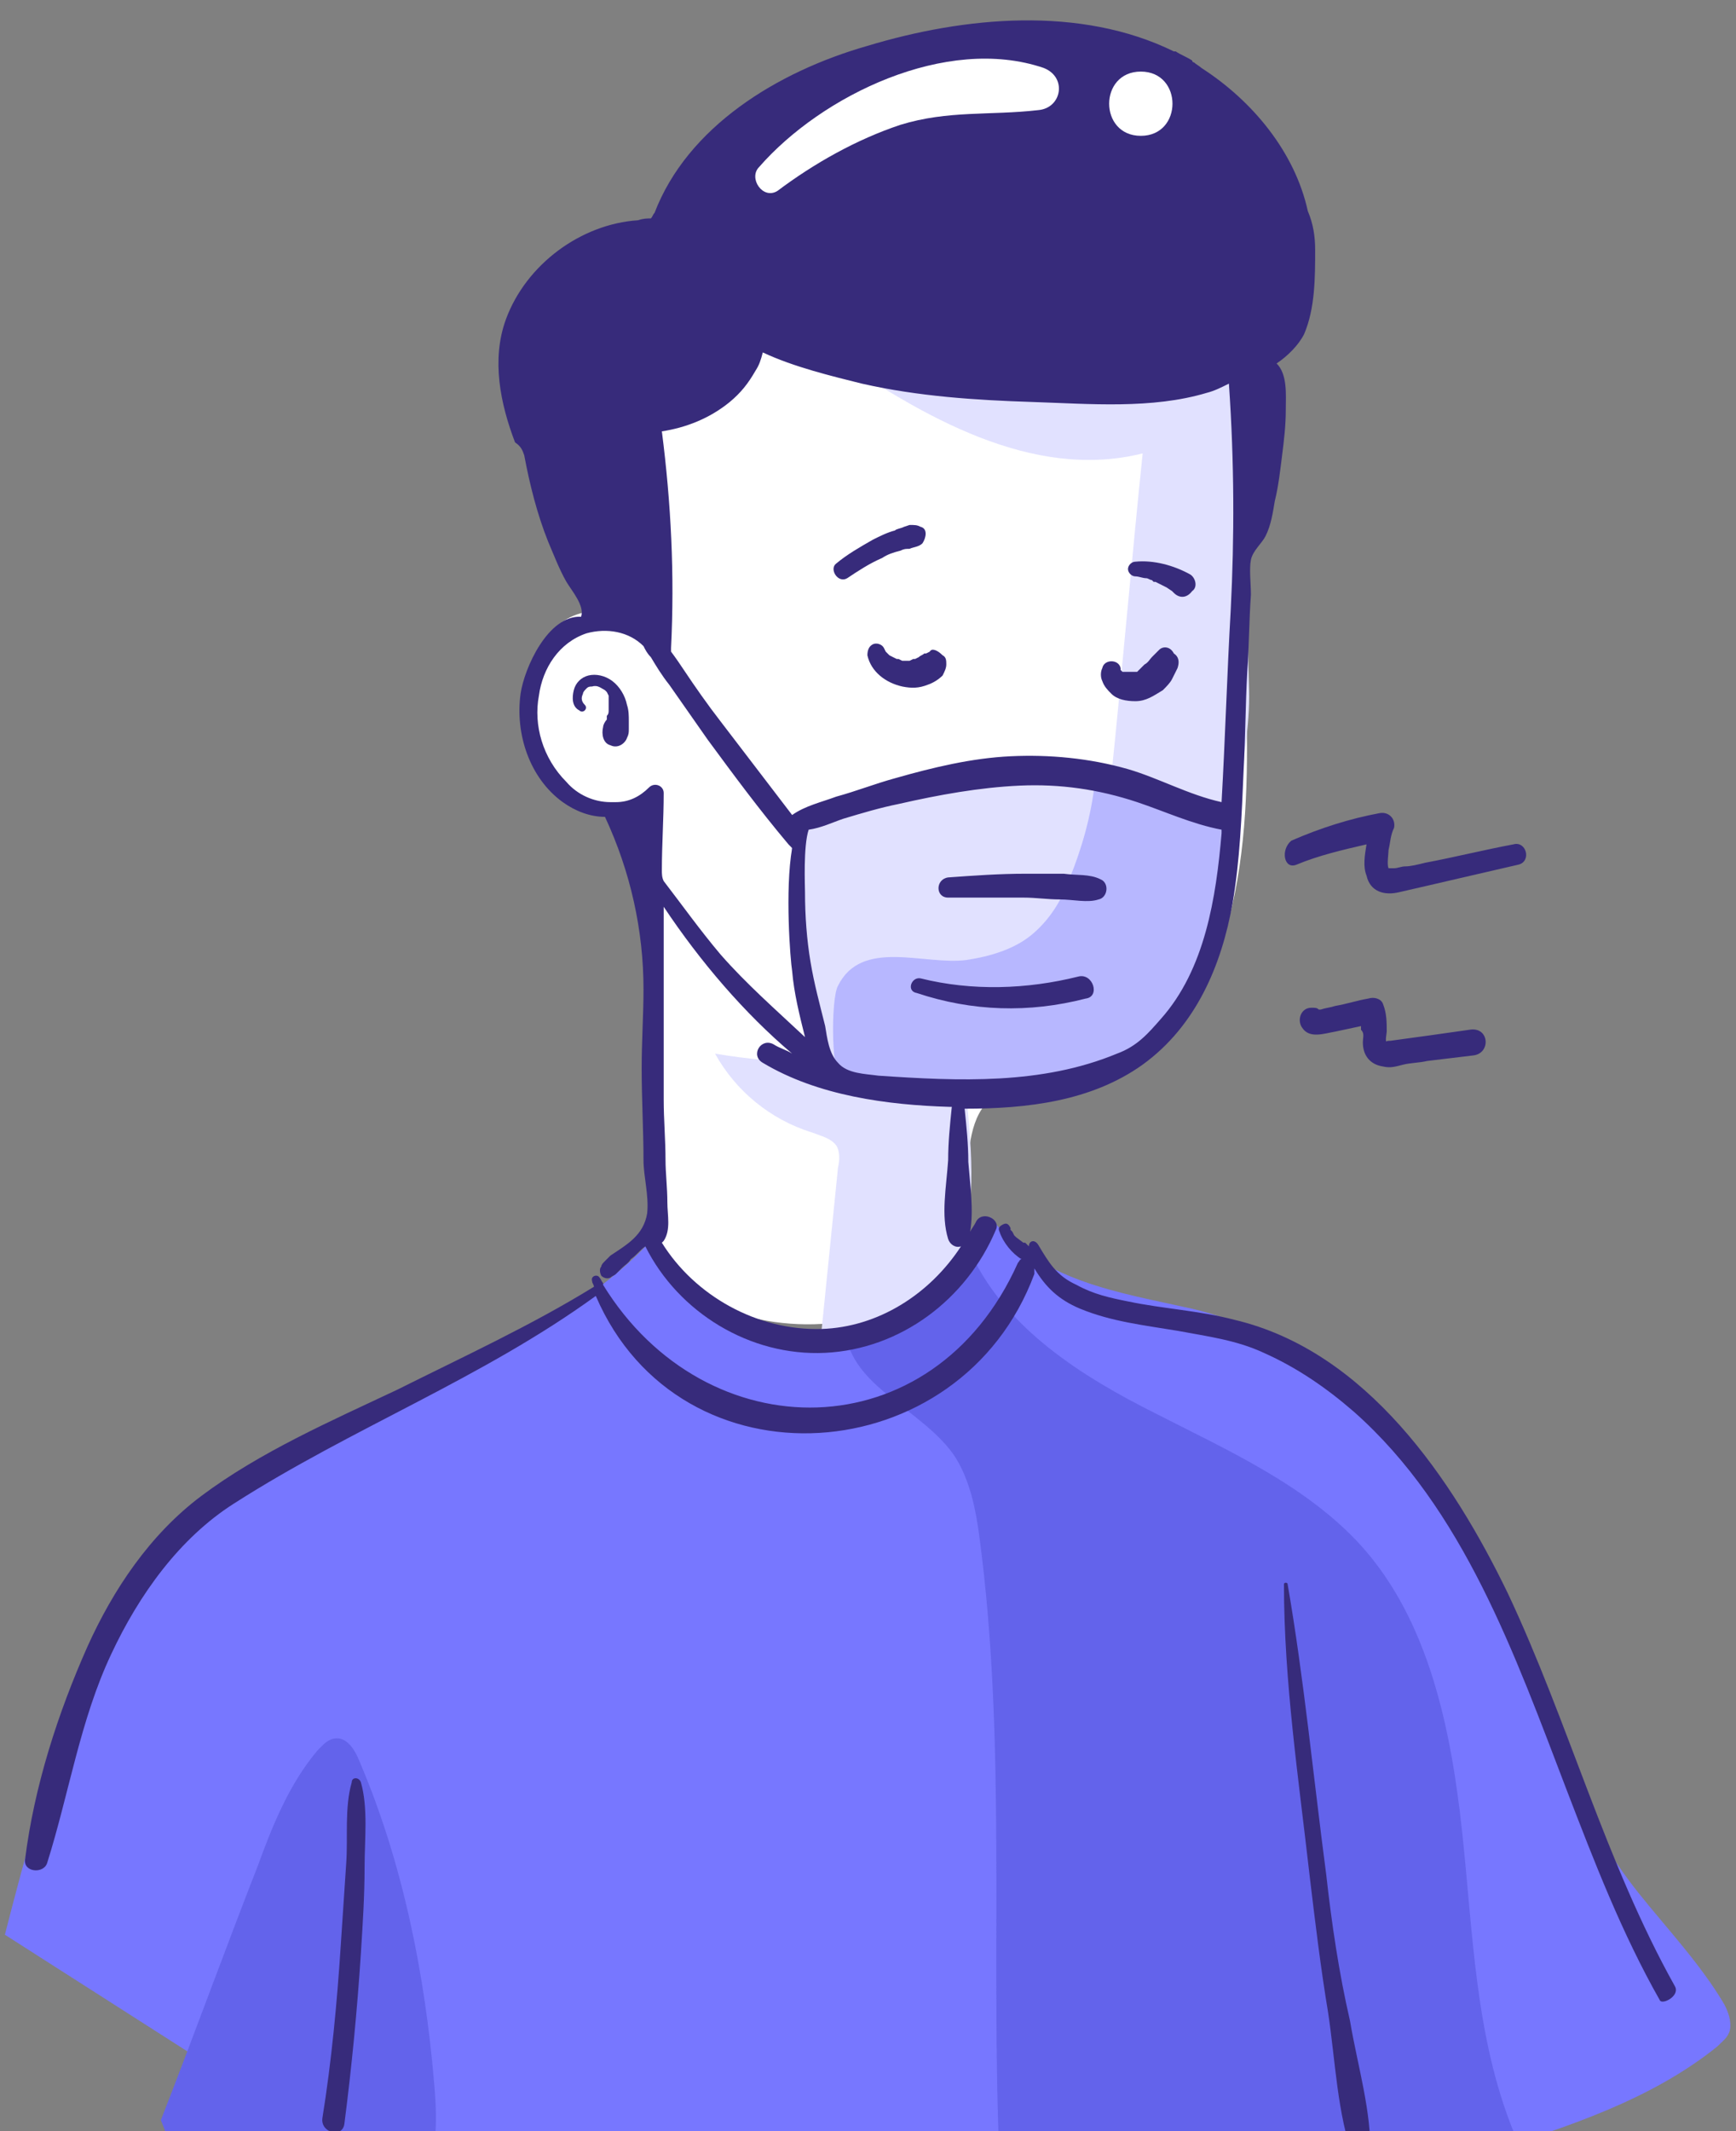 <svg width="66" height="81" viewBox="0 0 66 81" fill="none" xmlns="http://www.w3.org/2000/svg">
<rect x="0" y="0" width="66" height="81" fill="#808080" stroke="none"/>
<path d="M24.953 24.698C24.605 23.302 22.651 22.814 21.465 23.581C20.279 24.349 19.791 25.884 19.86 27.349C19.93 27.977 20.07 28.605 20.419 29.163C21.186 30.419 22.791 30.837 24.256 30.837C24.674 36.628 24.814 42.419 24.814 48.139C27.256 50.302 30.884 50.93 33.884 49.744C34.721 49.395 35.558 48.907 36.116 48.139C37.372 46.326 35.977 42.488 38.07 41.512C38.977 41.093 40.442 41.442 41.419 41.163C42.744 40.814 44.07 40.116 44.907 38.93C47.977 34.605 47.419 28.395 47.279 23.442C47.209 21.07 47.349 18.698 47.628 16.326C47.837 14.302 48.186 12.07 47.07 10.326C45.675 8.093 42.675 7.744 40.093 7.605C35.767 7.395 31.093 7.395 27.674 10.046C25.442 11.861 24.116 14.721 24.256 17.651C24.256 18.349 24.395 19.116 23.837 19.605L24.953 24.698Z" fill="white"/>
<path d="M31.512 13.395C35.07 15.837 39.256 18.279 43.442 17.233C43.023 21.279 42.674 25.395 42.256 29.442C38.419 29.372 34.512 29.233 31.023 30.767C30.674 30.907 30.326 31.116 30.186 31.465C30.047 31.744 30.047 32.093 30.116 32.442C30.326 35.093 30.674 37.744 31.023 40.326C29.767 40.395 28.442 40.256 27.186 40.047C27.953 41.442 29.279 42.558 30.884 43.047C31.233 43.186 31.581 43.256 31.791 43.535C31.93 43.744 31.93 44.093 31.86 44.372C31.651 46.465 31.442 48.488 31.233 50.581C33.186 51.419 35.488 49.953 36.326 48C37.163 46.047 36.953 43.884 36.744 41.721C38.837 41.581 41 41.302 42.814 40.256C45.047 38.93 45.256 37.814 45.814 35.302C46.442 32.791 47.558 28.814 47.488 26.233C47.349 20.93 47.209 15.558 47.07 10.256C46.721 10.326 46.302 10.326 45.953 10.395L31.512 13.395Z" fill="#E1E1FF"/>
<path d="M32.07 41.233C31.581 41.093 31.581 37.953 31.86 37.465C32.767 35.651 35.139 36.698 36.744 36.488C37.651 36.349 38.628 36.07 39.325 35.442C39.953 34.884 40.372 34.186 40.651 33.419C41.139 32.233 41.488 30.977 41.628 29.721C42.465 30.209 43.442 30.419 44.419 30.349C44.907 30.349 45.395 30.209 45.814 30.419C46.512 30.767 46.581 31.674 46.512 32.442C46.512 33.837 46.372 35.233 45.953 36.558C45.116 39.07 42.814 41.093 40.163 41.581C38.139 42 36.047 41.512 33.953 41.651C33.953 41.721 32.07 41.233 32.07 41.233Z" fill="#B7B7FF"/>
<path d="M0.186 73.535C1.721 67.535 3.535 61.116 8.209 57.07C13.093 52.814 20.279 51.907 24.674 47.233C26 49.605 28.791 51.07 31.512 50.861C34.302 50.651 36.465 48.698 37.651 46.256C39.465 48.698 42.535 49.116 45.326 49.744C48.326 50.442 50.977 52.326 53 54.628C57.535 59.791 58.023 66.558 62.279 71.93C63.395 73.326 64.651 74.651 65.558 76.186C65.698 76.465 65.837 76.814 65.767 77.163C65.698 77.442 65.488 77.581 65.279 77.791C62.767 79.814 59.558 80.861 56.419 81.837C45.605 85.186 34.093 88.326 23.14 85.465C18.326 84.209 13.861 81.837 9.465 79.465L0.186 73.535Z" fill="#7777FF"/>
<path d="M6.116 80.581C7.372 77.372 8.558 74.093 9.814 70.884C10.372 69.349 11 67.814 12.047 66.558C12.256 66.349 12.465 66.07 12.814 66.07C13.233 66.07 13.512 66.558 13.651 66.907C15.326 70.814 16.163 75.07 16.512 79.256C16.651 80.861 16.651 82.674 15.465 83.791C14.488 84.767 13.023 84.977 11.698 84.837C10.372 84.698 8.977 84.349 7.651 84.488L6.116 80.581Z" fill="#6363EB"/>
<path d="M32.139 50.581C32.349 52.744 35.139 53.581 36.326 55.395C36.884 56.302 37.093 57.349 37.233 58.395C38.279 66.209 37.651 74.163 38 82.116C38.07 83.651 38.209 85.256 38.977 86.512C41.837 87.279 44.977 86.791 47.837 85.954C50.698 85.046 53.419 83.791 56.349 83.023C56.907 82.884 57.535 82.674 57.744 82.116C57.814 81.767 57.674 81.349 57.535 81C56.07 77.372 56 73.395 55.581 69.558C55.163 65.721 54.326 61.605 51.744 58.744C49.651 56.442 46.651 55.116 43.93 53.721C41.139 52.326 38.279 50.512 36.953 47.721C36.326 49.256 34.791 50.442 33.116 50.651L32.139 50.581Z" fill="#6363EB"/>
<path d="M19.93 17.302C20.14 18.419 20.419 19.535 20.837 20.581C21.047 21.07 21.256 21.628 21.535 22.116C21.744 22.465 22.233 23.023 22.093 23.442C20.837 23.372 19.93 25.395 19.791 26.372C19.581 27.907 20.14 29.581 21.395 30.488C21.884 30.837 22.442 31.047 23 31.047C23.977 33.14 24.465 35.372 24.465 37.605C24.465 38.581 24.395 39.558 24.395 40.605C24.395 41.791 24.465 42.977 24.465 44.093C24.465 44.721 24.674 45.419 24.605 46.116C24.465 46.953 23.837 47.302 23.209 47.721C23.14 47.791 23.07 47.861 23 47.93C22.93 48 22.86 48.07 22.86 48.14C22.791 48.209 22.791 48.349 22.86 48.488C22.93 48.558 23.07 48.628 23.209 48.558C23.279 48.488 23.349 48.488 23.419 48.419C23.488 48.349 23.558 48.279 23.628 48.209C23.767 48.07 23.907 48 23.977 47.861C24.186 47.721 24.326 47.512 24.535 47.372C25.791 49.884 28.512 51.558 31.372 51.419C34.233 51.279 36.744 49.395 37.861 46.744C38.07 46.326 37.302 45.977 37.093 46.465C37.023 46.605 36.953 46.674 36.884 46.814C37.023 45.977 36.884 45.07 36.814 44.163C36.814 43.465 36.744 42.837 36.674 42.14C39.047 42.14 41.488 41.861 43.442 40.465C45.465 39 46.442 36.698 46.861 34.326C47.139 32.721 47.209 30.977 47.279 29.302C47.349 28.047 47.349 26.791 47.419 25.535C47.488 24.558 47.488 23.581 47.558 22.605C47.558 22.186 47.488 21.628 47.558 21.279C47.628 20.93 47.977 20.651 48.116 20.372C48.326 19.953 48.395 19.465 48.465 19.047C48.605 18.488 48.674 17.86 48.744 17.302C48.814 16.744 48.884 16.186 48.884 15.558C48.884 15 48.953 14.233 48.535 13.814C48.953 13.535 49.372 13.116 49.581 12.698C50 11.721 50 10.535 50 9.488C50 9 49.93 8.512 49.721 8.023C49.233 5.791 47.628 3.837 45.674 2.581C45.605 2.512 45.465 2.442 45.395 2.372C45.395 2.372 45.326 2.372 45.326 2.302C45.116 2.163 44.907 2.093 44.698 1.954C44.698 1.954 44.698 1.954 44.628 1.954C41.07 0.209 36.674 0.628 32.977 1.744C29.558 2.721 26.14 4.814 24.884 8.093C24.814 8.163 24.814 8.233 24.744 8.302C24.605 8.302 24.465 8.302 24.256 8.372C22.093 8.512 20 10.046 19.233 12.14C18.674 13.674 19.023 15.349 19.581 16.814C19.791 16.953 19.86 17.093 19.93 17.302ZM46.791 23.163C46.651 25.605 46.581 28.047 46.442 30.488C45.186 30.209 44.07 29.581 42.884 29.233C41.419 28.814 39.884 28.674 38.419 28.744C36.953 28.814 35.488 29.163 34.023 29.581C33.256 29.791 32.558 30.07 31.791 30.279C31.233 30.488 30.605 30.628 30.116 30.977C29.209 29.791 28.302 28.605 27.395 27.419C26.907 26.791 26.419 26.093 26 25.465C25.86 25.256 25.721 25.047 25.512 24.767C25.512 24.698 25.512 24.698 25.512 24.628C25.651 21.837 25.512 19.116 25.163 16.395C26.07 16.256 26.977 15.907 27.744 15.279C28.163 14.93 28.442 14.581 28.721 14.093C28.86 13.884 28.93 13.674 29 13.395C30.186 13.954 31.651 14.302 32.767 14.581C34.93 15.07 37.093 15.209 39.256 15.279C41.419 15.349 43.791 15.558 45.884 14.93C46.163 14.861 46.442 14.721 46.721 14.581C46.93 17.581 46.93 20.442 46.791 23.163ZM20.488 26.442C20.628 25.395 21.256 24.419 22.302 24.07C23.07 23.86 23.907 24 24.465 24.558C24.535 24.698 24.605 24.837 24.744 24.977C24.953 25.326 25.163 25.674 25.442 26.023C25.93 26.721 26.419 27.419 26.907 28.116C27.884 29.442 28.86 30.767 29.977 32.093C30.047 32.163 30.047 32.163 30.116 32.233C29.837 33.837 30.047 36.488 30.116 36.907C30.186 37.744 30.395 38.581 30.605 39.419C29.488 38.372 28.372 37.395 27.395 36.279C26.628 35.372 25.93 34.395 25.233 33.488C25.163 33.349 25.163 33.209 25.163 33.07C25.163 32.093 25.233 31.116 25.233 30.14C25.233 29.86 24.884 29.721 24.674 29.93C24.326 30.279 23.907 30.488 23.419 30.488C23.349 30.488 23.279 30.488 23.209 30.488C22.581 30.488 21.953 30.209 21.535 29.721C20.628 28.814 20.279 27.558 20.488 26.442ZM36.047 47.093C36.116 47.302 36.326 47.442 36.535 47.372C35.349 49.186 33.395 50.442 31.233 50.512C28.791 50.581 26.419 49.256 25.163 47.233C25.163 47.233 25.163 47.233 25.233 47.163C25.512 46.744 25.372 46.186 25.372 45.698C25.372 45.14 25.302 44.581 25.302 44.093C25.302 43.326 25.233 42.558 25.233 41.791C25.233 40.465 25.233 39.07 25.233 37.744C25.233 36.628 25.233 35.581 25.233 34.465C26.628 36.558 28.302 38.512 30.116 40.047C29.907 39.907 29.628 39.837 29.419 39.698C28.93 39.419 28.512 40.116 29 40.395C31.093 41.651 33.744 42 36.116 42.07H36.186C36.116 42.767 36.047 43.395 36.047 44.093C35.977 45.14 35.767 46.186 36.047 47.093ZM44.139 38.721C43.651 39.279 43.233 39.767 42.465 40.047C39.605 41.233 36.465 41.093 33.395 40.884C32.907 40.814 32.209 40.814 31.86 40.395C31.512 40.047 31.442 39.419 31.372 39C31.163 38.163 30.953 37.395 30.814 36.558C30.674 35.721 30.605 34.814 30.605 33.907C30.605 33.698 30.535 32.163 30.744 31.535C31.233 31.465 31.651 31.256 32.07 31.116C32.767 30.907 33.465 30.698 34.163 30.558C35.698 30.209 37.233 29.93 38.767 29.86C40.302 29.791 41.767 30 43.233 30.488C44.279 30.837 45.326 31.326 46.442 31.535C46.442 31.605 46.442 31.605 46.442 31.674C46.233 34.116 45.814 36.837 44.139 38.721Z" fill="#372B7B"/>
<path d="M35.349 24.767L35.209 24.837H35.139C35.07 24.907 35 24.907 34.93 24.977C35.07 24.907 34.93 24.977 34.93 24.977L34.791 25.047H34.721L34.581 25.116H34.512H34.372H34.302L34.163 25.047H34.093L33.953 24.977L33.814 24.907L33.744 24.837L33.674 24.767L33.605 24.628C33.535 24.488 33.325 24.419 33.186 24.488C33.046 24.558 32.977 24.698 32.977 24.907C33.116 25.535 33.674 25.953 34.302 26.093C34.651 26.163 34.93 26.163 35.279 26.023C35.488 25.953 35.698 25.814 35.837 25.674C35.907 25.535 35.977 25.395 35.977 25.256C35.977 25.116 35.977 24.977 35.837 24.907C35.628 24.698 35.419 24.628 35.349 24.767Z" fill="#372B7B"/>
<path d="M44.07 24.698C44 24.767 43.86 24.907 43.791 24.977C43.721 25.047 43.651 25.186 43.512 25.256L43.372 25.395L43.302 25.465L43.233 25.535H43.163H43.093H43.023C42.953 25.535 43.023 25.535 43.023 25.535H42.953H42.884H42.814H42.744H42.674L42.605 25.465V25.395C42.535 25.047 41.977 25.047 41.907 25.395C41.837 25.535 41.837 25.744 41.907 25.884C41.977 26.093 42.116 26.233 42.256 26.372C42.465 26.581 42.814 26.651 43.163 26.651C43.581 26.651 43.86 26.442 44.209 26.233C44.349 26.093 44.488 25.953 44.558 25.814C44.628 25.674 44.698 25.535 44.767 25.395C44.837 25.186 44.837 24.977 44.628 24.837C44.488 24.558 44.209 24.558 44.07 24.698Z" fill="#372B7B"/>
<path d="M34.233 20.93C34.372 20.86 34.442 20.86 34.581 20.86C34.721 20.791 34.93 20.791 35.07 20.651C35.209 20.442 35.279 20.093 35 20.023C34.861 19.953 34.791 19.953 34.581 19.953L34.372 20.023C34.233 20.093 34.093 20.093 34.023 20.163C33.744 20.233 33.465 20.372 33.186 20.512C32.698 20.791 32.209 21.07 31.791 21.419C31.512 21.628 31.86 22.186 32.209 21.977C32.628 21.698 33.047 21.419 33.535 21.209C33.744 21.07 33.953 21 34.233 20.93Z" fill="#372B7B"/>
<path d="M45.256 21.837C44.628 21.488 43.86 21.279 43.163 21.349C43.023 21.349 42.884 21.488 42.884 21.628C42.884 21.767 43.023 21.907 43.163 21.907C43.302 21.907 43.442 21.977 43.581 21.977C43.651 21.977 43.721 22.047 43.791 22.047L43.86 22.116H43.93C44.07 22.186 44.209 22.256 44.349 22.326L44.558 22.465C44.488 22.395 44.558 22.465 44.558 22.465L44.628 22.535C44.837 22.744 45.116 22.744 45.325 22.465C45.535 22.326 45.465 21.977 45.256 21.837Z" fill="#372B7B"/>
<path d="M49.302 32.86C50.139 32.512 51.046 32.302 51.953 32.093C51.884 32.512 51.814 32.93 51.953 33.279C52.093 33.907 52.651 34.047 53.209 33.907C54.744 33.558 56.209 33.209 57.744 32.86C58.233 32.721 58.023 31.953 57.535 32.093C56.419 32.302 55.302 32.581 54.186 32.791C53.907 32.86 53.628 32.93 53.419 32.93C53.279 32.93 53.139 33 53 33C52.93 33 52.86 33 52.791 33C52.721 32.86 52.791 32.442 52.791 32.302C52.86 32.023 52.86 31.744 53 31.465C53.07 31.116 52.791 30.837 52.442 30.907C51.325 31.116 50.209 31.465 49.093 31.953C48.674 32.302 48.814 33.07 49.302 32.86Z" fill="#372B7B"/>
<path d="M51.814 39.628C51.814 40.116 52.093 40.465 52.581 40.535C52.86 40.605 53.07 40.535 53.349 40.465C53.628 40.395 53.977 40.395 54.256 40.326C54.814 40.256 55.442 40.186 56 40.116C56.698 40.047 56.628 39 55.86 39.14C54.884 39.279 53.907 39.419 52.86 39.558C52.791 39.558 52.651 39.558 52.721 39.628C52.651 39.558 52.721 39.279 52.721 39.209C52.721 38.861 52.721 38.512 52.581 38.163C52.512 37.953 52.233 37.884 52.023 37.953C51.605 38.023 51.186 38.163 50.767 38.233C50.558 38.302 50.419 38.302 50.209 38.372H50.139C50.07 38.302 50 38.302 49.86 38.302C49.442 38.302 49.302 38.791 49.512 39.07C49.791 39.488 50.349 39.279 50.767 39.209C51.116 39.14 51.395 39.07 51.744 39C51.744 39.07 51.744 39.14 51.744 39.14C51.884 39.279 51.814 39.419 51.814 39.628Z" fill="#372B7B"/>
<path d="M63.674 75.488C61.023 70.744 59.628 65.442 57.325 60.558C55.233 56.233 51.953 51.349 46.93 50.163C45.605 49.814 44.209 49.744 42.884 49.465C42.186 49.326 41.558 49.186 40.93 48.837C40.163 48.488 39.884 48 39.465 47.302C39.325 47.093 39.116 47.163 39.116 47.372L39.047 47.302L38.977 47.233H38.907L38.628 47.023L38.558 46.953L38.488 46.814L38.419 46.744V46.674C38.349 46.535 38.279 46.465 38.139 46.535C38 46.605 37.93 46.674 38 46.814C38.139 47.233 38.488 47.651 38.837 47.861C38.767 47.861 38.767 47.93 38.698 48C35.488 55.186 26.837 55.186 22.93 48.837V48.767C22.86 48.698 22.86 48.628 22.791 48.558C22.721 48.419 22.442 48.488 22.512 48.698C22.512 48.767 22.581 48.837 22.581 48.907C20.209 50.372 17.628 51.558 15.116 52.814C12.605 54 9.884 55.186 7.651 56.861C5.698 58.326 4.302 60.419 3.326 62.581C2.209 65.093 1.302 67.884 0.953 70.674C0.884 71.163 1.651 71.233 1.791 70.814C2.628 68.163 3.046 65.372 4.233 62.861C5.279 60.628 6.814 58.465 8.907 57.139C13.372 54.279 18.326 52.395 22.651 49.256C25.86 56.721 36.535 55.953 39.325 48.419C39.325 48.349 39.325 48.279 39.325 48.209C39.744 48.907 40.233 49.395 41.07 49.744C42.256 50.233 43.512 50.372 44.767 50.581C45.884 50.791 47 50.93 48.047 51.419C49.302 51.977 50.419 52.744 51.465 53.651C55.651 57.349 57.605 62.93 59.558 68.023C60.605 70.744 61.651 73.465 63.116 76.046C63.256 76.186 63.884 75.837 63.674 75.488Z" fill="#372B7B"/>
<path d="M23.209 28.326C23.488 28.465 23.767 28.256 23.837 28.047C23.907 27.907 23.907 27.837 23.907 27.698C23.907 27.628 23.907 27.488 23.907 27.419C23.907 27.209 23.907 27 23.837 26.791C23.767 26.442 23.558 26.093 23.279 25.884C23 25.674 22.651 25.605 22.372 25.674C22.093 25.744 21.884 25.953 21.814 26.233C21.744 26.512 21.744 26.86 22.023 27C22.163 27.14 22.372 26.93 22.233 26.791C22.093 26.651 22.093 26.512 22.163 26.372C22.163 26.302 22.233 26.233 22.302 26.163C22.372 26.093 22.442 26.093 22.512 26.093C22.721 26.023 22.86 26.163 23 26.233L23.07 26.302L23.14 26.442V26.512V26.581V26.651V26.721V26.86V26.93V27C23.14 27.07 23.14 27.14 23.07 27.209V27.279V27.349C23 27.419 22.93 27.558 22.93 27.628C22.86 27.907 22.93 28.256 23.209 28.326Z" fill="#372B7B"/>
<path d="M50.419 71.233C49.93 67.535 49.581 63.837 48.953 60.209C48.953 60.139 48.814 60.139 48.814 60.209C48.814 63.907 49.372 67.605 49.791 71.302C50 73.046 50.209 74.791 50.488 76.465C50.767 78.279 50.837 80.372 51.465 82.046C51.605 82.326 52.023 82.326 52.093 81.977C52.163 80.302 51.605 78.488 51.326 76.814C50.907 75 50.628 73.116 50.419 71.233Z" fill="#372B7B"/>
<path d="M13.372 67.744C13.093 68.721 13.233 69.837 13.163 70.814C13.093 71.861 13.023 72.907 12.954 73.954C12.814 76.116 12.605 78.349 12.256 80.512C12.186 81.07 13.023 81.279 13.093 80.721C13.372 78.558 13.581 76.395 13.721 74.233C13.791 73.116 13.861 72.07 13.861 70.954C13.861 69.907 14 68.721 13.721 67.744C13.651 67.535 13.372 67.535 13.372 67.744Z" fill="#372B7B"/>
<path d="M40.442 33.209C39.953 33.209 39.465 33.209 38.977 33.209C38 33.209 37.023 33.279 36.047 33.349C35.558 33.419 35.558 34.116 36.047 34.116C37.023 34.116 38 34.116 38.907 34.116C39.395 34.116 39.814 34.186 40.302 34.186C40.791 34.186 41.349 34.326 41.767 34.186C42.116 34.116 42.186 33.558 41.837 33.419C41.419 33.209 40.93 33.279 40.442 33.209Z" fill="#372B7B"/>
<path d="M41 37.116C39.047 37.605 36.953 37.674 35 37.186C34.651 37.116 34.442 37.674 34.86 37.744C36.953 38.442 39.116 38.512 41.279 37.953C41.837 37.884 41.558 36.977 41 37.116Z" fill="#372B7B"/>
<path d="M29.558 7.256C30.953 6.209 32.558 5.302 34.233 4.744C36.047 4.186 37.651 4.395 39.465 4.186C40.372 4.116 40.581 2.93 39.675 2.581C35.977 1.326 31.233 3.628 28.86 6.349C28.442 6.768 29 7.605 29.558 7.256Z" fill="white"/>
<path d="M43.372 5.163C44.977 5.163 44.977 2.721 43.372 2.721C41.767 2.721 41.767 5.163 43.372 5.163Z" fill="white"/>
</svg>
